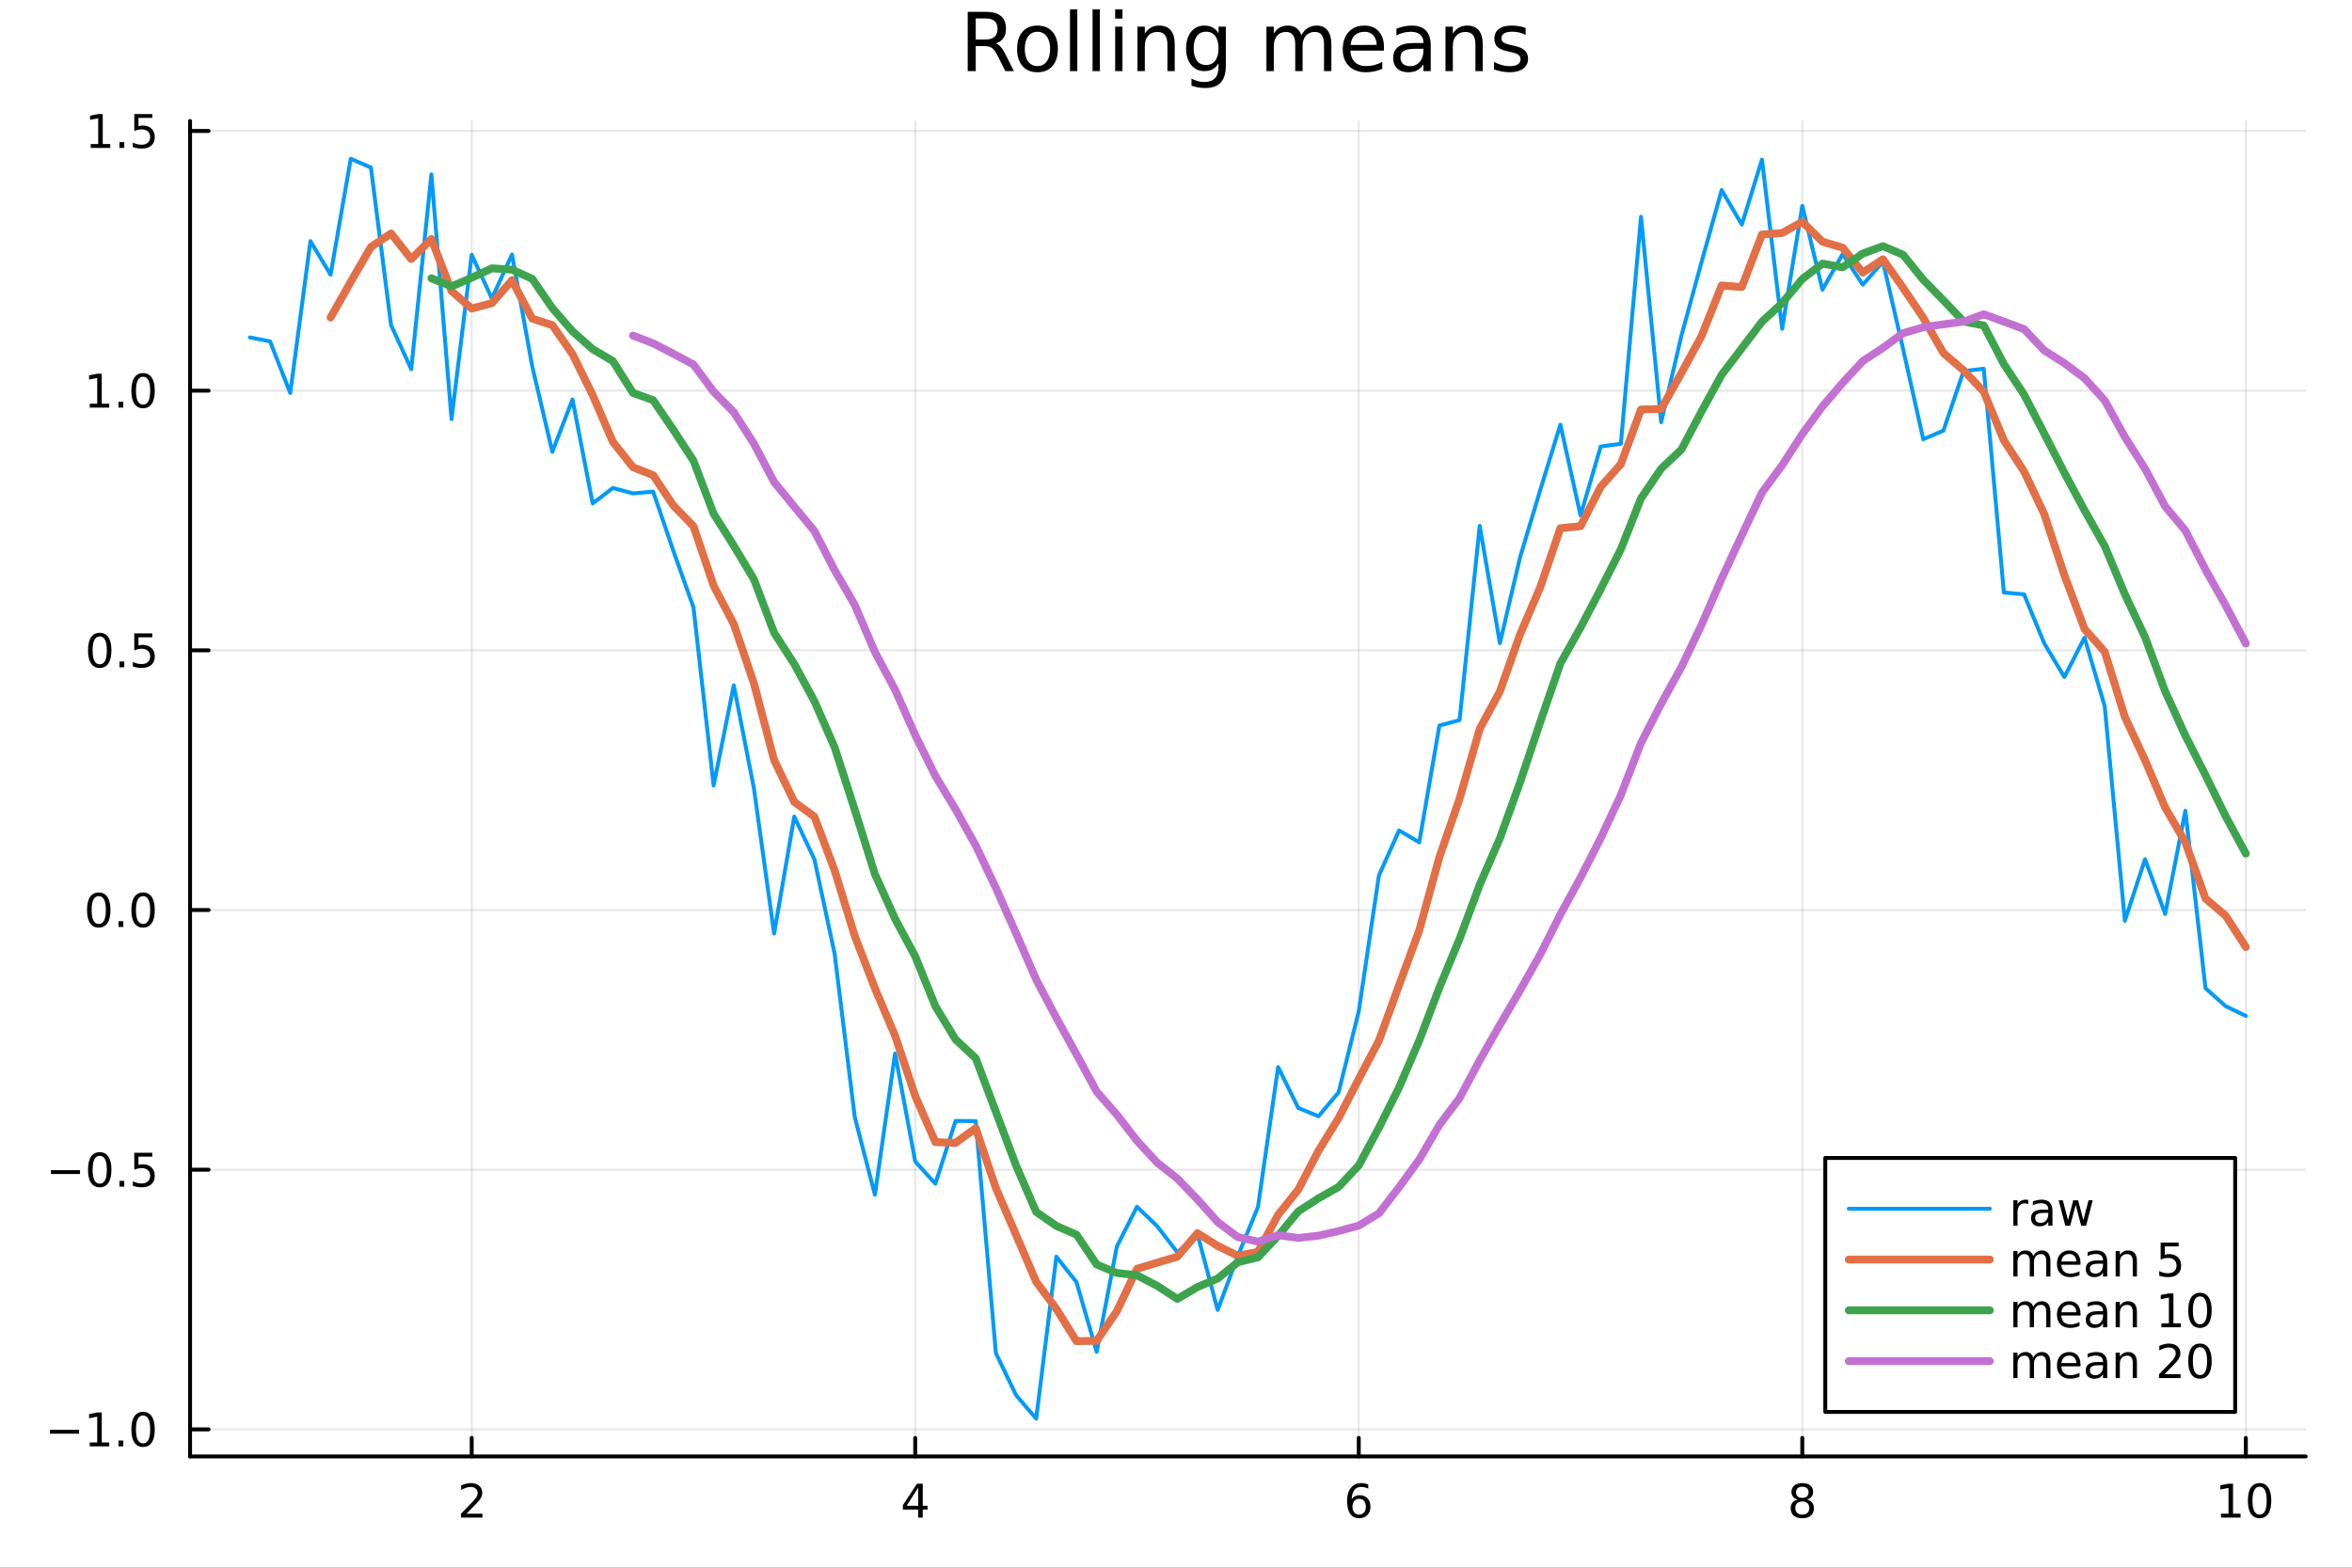 <?xml version="1.0" encoding="utf-8"?>
<svg xmlns="http://www.w3.org/2000/svg" xmlns:xlink="http://www.w3.org/1999/xlink" width="600" height="400" viewBox="0 0 2400 1600">
<rect x="0" y="0" width="2400" height="1600" fill="#333333" stroke="none"/>
<defs>
  <clipPath id="clip880">
    <rect x="0" y="0" width="2400" height="1600"/>
  </clipPath>
</defs>
<path clip-path="url(#clip880)" d="M0 1600 L2400 1600 L2400 0 L0 0  Z" fill="#ffffff" fill-rule="evenodd" fill-opacity="1"/>
<defs>
  <clipPath id="clip881">
    <rect x="480" y="0" width="1681" height="1600"/>
  </clipPath>
</defs>
<path clip-path="url(#clip880)" d="M193.936 1486.45 L2352.76 1486.45 L2352.76 123.472 L193.936 123.472  Z" fill="#ffffff" fill-rule="evenodd" fill-opacity="1"/>
<defs>
  <clipPath id="clip882">
    <rect x="193" y="123" width="2160" height="1364"/>
  </clipPath>
</defs>
<polyline clip-path="url(#clip882)" style="stroke:#000000; stroke-linecap:round; stroke-linejoin:round; stroke-width:2; stroke-opacity:0.1; fill:none" points="481.326,1486.45 481.326,123.472 "/>
<polyline clip-path="url(#clip882)" style="stroke:#000000; stroke-linecap:round; stroke-linejoin:round; stroke-width:2; stroke-opacity:0.1; fill:none" points="933.909,1486.45 933.909,123.472 "/>
<polyline clip-path="url(#clip882)" style="stroke:#000000; stroke-linecap:round; stroke-linejoin:round; stroke-width:2; stroke-opacity:0.1; fill:none" points="1386.49,1486.45 1386.49,123.472 "/>
<polyline clip-path="url(#clip882)" style="stroke:#000000; stroke-linecap:round; stroke-linejoin:round; stroke-width:2; stroke-opacity:0.1; fill:none" points="1839.07,1486.45 1839.07,123.472 "/>
<polyline clip-path="url(#clip882)" style="stroke:#000000; stroke-linecap:round; stroke-linejoin:round; stroke-width:2; stroke-opacity:0.1; fill:none" points="2291.66,1486.45 2291.66,123.472 "/>
<polyline clip-path="url(#clip880)" style="stroke:#000000; stroke-linecap:round; stroke-linejoin:round; stroke-width:4; stroke-opacity:1; fill:none" points="193.936,1486.45 2352.76,1486.45 "/>
<polyline clip-path="url(#clip880)" style="stroke:#000000; stroke-linecap:round; stroke-linejoin:round; stroke-width:4; stroke-opacity:1; fill:none" points="481.326,1486.45 481.326,1467.55 "/>
<polyline clip-path="url(#clip880)" style="stroke:#000000; stroke-linecap:round; stroke-linejoin:round; stroke-width:4; stroke-opacity:1; fill:none" points="933.909,1486.45 933.909,1467.55 "/>
<polyline clip-path="url(#clip880)" style="stroke:#000000; stroke-linecap:round; stroke-linejoin:round; stroke-width:4; stroke-opacity:1; fill:none" points="1386.49,1486.45 1386.49,1467.55 "/>
<polyline clip-path="url(#clip880)" style="stroke:#000000; stroke-linecap:round; stroke-linejoin:round; stroke-width:4; stroke-opacity:1; fill:none" points="1839.07,1486.45 1839.07,1467.55 "/>
<polyline clip-path="url(#clip880)" style="stroke:#000000; stroke-linecap:round; stroke-linejoin:round; stroke-width:4; stroke-opacity:1; fill:none" points="2291.66,1486.45 2291.66,1467.55 "/>
<path clip-path="url(#clip880)" d="M475.979 1544.91 L492.298 1544.91 L492.298 1548.85 L470.354 1548.85 L470.354 1544.91 Q473.016 1542.16 477.599 1537.53 Q482.206 1532.88 483.386 1531.53 Q485.632 1529.01 486.511 1527.27 Q487.414 1525.51 487.414 1523.82 Q487.414 1521.07 485.47 1519.33 Q483.548 1517.6 480.446 1517.6 Q478.247 1517.6 475.794 1518.36 Q473.363 1519.13 470.585 1520.68 L470.585 1515.95 Q473.409 1514.82 475.863 1514.24 Q478.317 1513.66 480.354 1513.66 Q485.724 1513.66 488.919 1516.35 Q492.113 1519.03 492.113 1523.52 Q492.113 1525.65 491.303 1527.57 Q490.516 1529.47 488.409 1532.07 Q487.831 1532.74 484.729 1535.95 Q481.627 1539.15 475.979 1544.91 Z" fill="#000000" fill-rule="nonzero" fill-opacity="1" /><path clip-path="url(#clip880)" d="M936.918 1518.36 L925.113 1536.81 L936.918 1536.81 L936.918 1518.36 M935.691 1514.29 L941.571 1514.29 L941.571 1536.81 L946.501 1536.81 L946.501 1540.7 L941.571 1540.7 L941.571 1548.85 L936.918 1548.85 L936.918 1540.7 L921.316 1540.7 L921.316 1536.19 L935.691 1514.29 Z" fill="#000000" fill-rule="nonzero" fill-opacity="1" /><path clip-path="url(#clip880)" d="M1386.9 1529.7 Q1383.75 1529.7 1381.9 1531.86 Q1380.07 1534.01 1380.07 1537.76 Q1380.07 1541.49 1381.9 1543.66 Q1383.75 1545.82 1386.9 1545.82 Q1390.04 1545.82 1391.87 1543.66 Q1393.73 1541.49 1393.73 1537.76 Q1393.73 1534.01 1391.87 1531.86 Q1390.04 1529.7 1386.9 1529.7 M1396.18 1515.05 L1396.18 1519.31 Q1394.42 1518.48 1392.61 1518.04 Q1390.83 1517.6 1389.07 1517.6 Q1384.44 1517.6 1381.99 1520.72 Q1379.56 1523.85 1379.21 1530.17 Q1380.58 1528.15 1382.64 1527.09 Q1384.7 1526 1387.17 1526 Q1392.38 1526 1395.39 1529.17 Q1398.42 1532.32 1398.42 1537.76 Q1398.42 1543.08 1395.28 1546.3 Q1392.13 1549.52 1386.9 1549.52 Q1380.9 1549.52 1377.73 1544.94 Q1374.56 1540.33 1374.56 1531.6 Q1374.56 1523.41 1378.45 1518.55 Q1382.34 1513.66 1388.89 1513.66 Q1390.65 1513.66 1392.43 1514.01 Q1394.23 1514.36 1396.18 1515.05 Z" fill="#000000" fill-rule="nonzero" fill-opacity="1" /><path clip-path="url(#clip880)" d="M1839.07 1532.44 Q1835.74 1532.44 1833.82 1534.22 Q1831.92 1536 1831.92 1539.13 Q1831.92 1542.25 1833.82 1544.03 Q1835.74 1545.82 1839.07 1545.82 Q1842.41 1545.82 1844.33 1544.03 Q1846.25 1542.23 1846.25 1539.13 Q1846.25 1536 1844.33 1534.22 Q1842.43 1532.44 1839.07 1532.44 M1834.4 1530.45 Q1831.39 1529.7 1829.7 1527.64 Q1828.03 1525.58 1828.03 1522.62 Q1828.03 1518.48 1830.97 1516.07 Q1833.94 1513.66 1839.07 1513.66 Q1844.24 1513.66 1847.18 1516.07 Q1850.12 1518.48 1850.12 1522.62 Q1850.12 1525.58 1848.43 1527.64 Q1846.76 1529.7 1843.77 1530.45 Q1847.15 1531.23 1849.03 1533.52 Q1850.93 1535.82 1850.93 1539.13 Q1850.93 1544.15 1847.85 1546.83 Q1844.79 1549.52 1839.07 1549.52 Q1833.36 1549.52 1830.28 1546.83 Q1827.22 1544.15 1827.22 1539.13 Q1827.22 1535.82 1829.12 1533.52 Q1831.02 1531.23 1834.4 1530.45 M1832.69 1523.06 Q1832.69 1525.75 1834.35 1527.25 Q1836.04 1528.76 1839.07 1528.76 Q1842.08 1528.76 1843.77 1527.25 Q1845.49 1525.75 1845.49 1523.06 Q1845.49 1520.38 1843.77 1518.87 Q1842.08 1517.37 1839.07 1517.37 Q1836.04 1517.37 1834.35 1518.87 Q1832.69 1520.38 1832.69 1523.06 Z" fill="#000000" fill-rule="nonzero" fill-opacity="1" /><path clip-path="url(#clip880)" d="M2266.34 1544.91 L2273.98 1544.91 L2273.98 1518.55 L2265.67 1520.21 L2265.67 1515.95 L2273.94 1514.29 L2278.61 1514.29 L2278.61 1544.91 L2286.25 1544.91 L2286.25 1548.85 L2266.34 1548.85 L2266.34 1544.91 Z" fill="#000000" fill-rule="nonzero" fill-opacity="1" /><path clip-path="url(#clip880)" d="M2305.7 1517.37 Q2302.09 1517.37 2300.26 1520.93 Q2298.45 1524.47 2298.45 1531.6 Q2298.45 1538.71 2300.26 1542.27 Q2302.09 1545.82 2305.7 1545.82 Q2309.33 1545.82 2311.14 1542.27 Q2312.96 1538.71 2312.96 1531.6 Q2312.96 1524.47 2311.14 1520.93 Q2309.33 1517.37 2305.7 1517.37 M2305.7 1513.66 Q2311.51 1513.66 2314.56 1518.27 Q2317.64 1522.85 2317.64 1531.6 Q2317.64 1540.33 2314.56 1544.94 Q2311.51 1549.52 2305.7 1549.52 Q2299.89 1549.52 2296.81 1544.94 Q2293.75 1540.33 2293.75 1531.6 Q2293.75 1522.85 2296.81 1518.27 Q2299.89 1513.66 2305.7 1513.66 Z" fill="#000000" fill-rule="nonzero" fill-opacity="1" /><polyline clip-path="url(#clip882)" style="stroke:#000000; stroke-linecap:round; stroke-linejoin:round; stroke-width:2; stroke-opacity:0.1; fill:none" points="193.936,1458.86 2352.76,1458.86 "/>
<polyline clip-path="url(#clip882)" style="stroke:#000000; stroke-linecap:round; stroke-linejoin:round; stroke-width:2; stroke-opacity:0.1; fill:none" points="193.936,1193.82 2352.76,1193.82 "/>
<polyline clip-path="url(#clip882)" style="stroke:#000000; stroke-linecap:round; stroke-linejoin:round; stroke-width:2; stroke-opacity:0.1; fill:none" points="193.936,928.786 2352.76,928.786 "/>
<polyline clip-path="url(#clip882)" style="stroke:#000000; stroke-linecap:round; stroke-linejoin:round; stroke-width:2; stroke-opacity:0.1; fill:none" points="193.936,663.748 2352.76,663.748 "/>
<polyline clip-path="url(#clip882)" style="stroke:#000000; stroke-linecap:round; stroke-linejoin:round; stroke-width:2; stroke-opacity:0.1; fill:none" points="193.936,398.711 2352.76,398.711 "/>
<polyline clip-path="url(#clip882)" style="stroke:#000000; stroke-linecap:round; stroke-linejoin:round; stroke-width:2; stroke-opacity:0.1; fill:none" points="193.936,133.674 2352.76,133.674 "/>
<polyline clip-path="url(#clip880)" style="stroke:#000000; stroke-linecap:round; stroke-linejoin:round; stroke-width:4; stroke-opacity:1; fill:none" points="193.936,1486.45 193.936,123.472 "/>
<polyline clip-path="url(#clip880)" style="stroke:#000000; stroke-linecap:round; stroke-linejoin:round; stroke-width:4; stroke-opacity:1; fill:none" points="193.936,1458.86 212.834,1458.86 "/>
<polyline clip-path="url(#clip880)" style="stroke:#000000; stroke-linecap:round; stroke-linejoin:round; stroke-width:4; stroke-opacity:1; fill:none" points="193.936,1193.82 212.834,1193.82 "/>
<polyline clip-path="url(#clip880)" style="stroke:#000000; stroke-linecap:round; stroke-linejoin:round; stroke-width:4; stroke-opacity:1; fill:none" points="193.936,928.786 212.834,928.786 "/>
<polyline clip-path="url(#clip880)" style="stroke:#000000; stroke-linecap:round; stroke-linejoin:round; stroke-width:4; stroke-opacity:1; fill:none" points="193.936,663.748 212.834,663.748 "/>
<polyline clip-path="url(#clip880)" style="stroke:#000000; stroke-linecap:round; stroke-linejoin:round; stroke-width:4; stroke-opacity:1; fill:none" points="193.936,398.711 212.834,398.711 "/>
<polyline clip-path="url(#clip880)" style="stroke:#000000; stroke-linecap:round; stroke-linejoin:round; stroke-width:4; stroke-opacity:1; fill:none" points="193.936,133.674 212.834,133.674 "/>
<path clip-path="url(#clip880)" d="M50.992 1459.31 L80.668 1459.31 L80.668 1463.25 L50.992 1463.25 L50.992 1459.31 Z" fill="#000000" fill-rule="nonzero" fill-opacity="1" /><path clip-path="url(#clip880)" d="M91.571 1472.21 L99.21 1472.21 L99.21 1445.84 L90.899 1447.51 L90.899 1443.25 L99.163 1441.58 L103.839 1441.58 L103.839 1472.21 L111.478 1472.21 L111.478 1476.14 L91.571 1476.14 L91.571 1472.21 Z" fill="#000000" fill-rule="nonzero" fill-opacity="1" /><path clip-path="url(#clip880)" d="M120.922 1470.26 L125.807 1470.26 L125.807 1476.14 L120.922 1476.14 L120.922 1470.26 Z" fill="#000000" fill-rule="nonzero" fill-opacity="1" /><path clip-path="url(#clip880)" d="M145.992 1444.66 Q142.381 1444.66 140.552 1448.22 Q138.746 1451.77 138.746 1458.9 Q138.746 1466 140.552 1469.57 Q142.381 1473.11 145.992 1473.11 Q149.626 1473.11 151.431 1469.57 Q153.26 1466 153.26 1458.9 Q153.26 1451.77 151.431 1448.22 Q149.626 1444.66 145.992 1444.66 M145.992 1440.96 Q151.802 1440.96 154.857 1445.56 Q157.936 1450.15 157.936 1458.9 Q157.936 1467.62 154.857 1472.23 Q151.802 1476.81 145.992 1476.81 Q140.181 1476.81 137.103 1472.23 Q134.047 1467.62 134.047 1458.9 Q134.047 1450.15 137.103 1445.56 Q140.181 1440.96 145.992 1440.96 Z" fill="#000000" fill-rule="nonzero" fill-opacity="1" /><path clip-path="url(#clip880)" d="M51.987 1194.27 L81.663 1194.27 L81.663 1198.21 L51.987 1198.21 L51.987 1194.27 Z" fill="#000000" fill-rule="nonzero" fill-opacity="1" /><path clip-path="url(#clip880)" d="M101.756 1179.62 Q98.145 1179.62 96.316 1183.19 Q94.51 1186.73 94.51 1193.86 Q94.51 1200.96 96.316 1204.53 Q98.145 1208.07 101.756 1208.07 Q105.39 1208.07 107.196 1204.53 Q109.024 1200.96 109.024 1193.86 Q109.024 1186.73 107.196 1183.19 Q105.39 1179.62 101.756 1179.62 M101.756 1175.92 Q107.566 1175.92 110.621 1180.52 Q113.7 1185.11 113.7 1193.86 Q113.7 1202.58 110.621 1207.19 Q107.566 1211.77 101.756 1211.77 Q95.946 1211.77 92.867 1207.19 Q89.811 1202.58 89.811 1193.86 Q89.811 1185.11 92.867 1180.52 Q95.946 1175.92 101.756 1175.92 Z" fill="#000000" fill-rule="nonzero" fill-opacity="1" /><path clip-path="url(#clip880)" d="M121.918 1205.22 L126.802 1205.22 L126.802 1211.1 L121.918 1211.1 L121.918 1205.22 Z" fill="#000000" fill-rule="nonzero" fill-opacity="1" /><path clip-path="url(#clip880)" d="M137.033 1176.54 L155.39 1176.54 L155.39 1180.48 L141.316 1180.48 L141.316 1188.95 Q142.334 1188.6 143.353 1188.44 Q144.371 1188.26 145.39 1188.26 Q151.177 1188.26 154.556 1191.43 Q157.936 1194.6 157.936 1200.02 Q157.936 1205.59 154.464 1208.7 Q150.992 1211.77 144.672 1211.77 Q142.496 1211.77 140.228 1211.4 Q137.982 1211.03 135.575 1210.29 L135.575 1205.59 Q137.658 1206.73 139.881 1207.28 Q142.103 1207.84 144.58 1207.84 Q148.584 1207.84 150.922 1205.73 Q153.26 1203.63 153.26 1200.02 Q153.26 1196.4 150.922 1194.3 Q148.584 1192.19 144.58 1192.19 Q142.705 1192.19 140.83 1192.61 Q138.978 1193.02 137.033 1193.9 L137.033 1176.54 Z" fill="#000000" fill-rule="nonzero" fill-opacity="1" /><path clip-path="url(#clip880)" d="M100.76 914.584 Q97.149 914.584 95.321 918.149 Q93.515 921.691 93.515 928.821 Q93.515 935.927 95.321 939.492 Q97.149 943.033 100.76 943.033 Q104.395 943.033 106.2 939.492 Q108.029 935.927 108.029 928.821 Q108.029 921.691 106.2 918.149 Q104.395 914.584 100.76 914.584 M100.76 910.881 Q106.571 910.881 109.626 915.487 Q112.705 920.071 112.705 928.821 Q112.705 937.547 109.626 942.154 Q106.571 946.737 100.76 946.737 Q94.95 946.737 91.871 942.154 Q88.816 937.547 88.816 928.821 Q88.816 920.071 91.871 915.487 Q94.95 910.881 100.76 910.881 Z" fill="#000000" fill-rule="nonzero" fill-opacity="1" /><path clip-path="url(#clip880)" d="M120.922 940.186 L125.807 940.186 L125.807 946.066 L120.922 946.066 L120.922 940.186 Z" fill="#000000" fill-rule="nonzero" fill-opacity="1" /><path clip-path="url(#clip880)" d="M145.992 914.584 Q142.381 914.584 140.552 918.149 Q138.746 921.691 138.746 928.821 Q138.746 935.927 140.552 939.492 Q142.381 943.033 145.992 943.033 Q149.626 943.033 151.431 939.492 Q153.26 935.927 153.26 928.821 Q153.26 921.691 151.431 918.149 Q149.626 914.584 145.992 914.584 M145.992 910.881 Q151.802 910.881 154.857 915.487 Q157.936 920.071 157.936 928.821 Q157.936 937.547 154.857 942.154 Q151.802 946.737 145.992 946.737 Q140.181 946.737 137.103 942.154 Q134.047 937.547 134.047 928.821 Q134.047 920.071 137.103 915.487 Q140.181 910.881 145.992 910.881 Z" fill="#000000" fill-rule="nonzero" fill-opacity="1" /><path clip-path="url(#clip880)" d="M101.756 649.547 Q98.145 649.547 96.316 653.112 Q94.51 656.654 94.51 663.783 Q94.51 670.89 96.316 674.454 Q98.145 677.996 101.756 677.996 Q105.39 677.996 107.196 674.454 Q109.024 670.89 109.024 663.783 Q109.024 656.654 107.196 653.112 Q105.39 649.547 101.756 649.547 M101.756 645.843 Q107.566 645.843 110.621 650.45 Q113.7 655.033 113.7 663.783 Q113.7 672.51 110.621 677.116 Q107.566 681.7 101.756 681.7 Q95.946 681.7 92.867 677.116 Q89.811 672.51 89.811 663.783 Q89.811 655.033 92.867 650.45 Q95.946 645.843 101.756 645.843 Z" fill="#000000" fill-rule="nonzero" fill-opacity="1" /><path clip-path="url(#clip880)" d="M121.918 675.149 L126.802 675.149 L126.802 681.028 L121.918 681.028 L121.918 675.149 Z" fill="#000000" fill-rule="nonzero" fill-opacity="1" /><path clip-path="url(#clip880)" d="M137.033 646.468 L155.39 646.468 L155.39 650.404 L141.316 650.404 L141.316 658.876 Q142.334 658.529 143.353 658.367 Q144.371 658.181 145.39 658.181 Q151.177 658.181 154.556 661.353 Q157.936 664.524 157.936 669.941 Q157.936 675.519 154.464 678.621 Q150.992 681.7 144.672 681.7 Q142.496 681.7 140.228 681.329 Q137.982 680.959 135.575 680.218 L135.575 675.519 Q137.658 676.653 139.881 677.209 Q142.103 677.765 144.58 677.765 Q148.584 677.765 150.922 675.658 Q153.26 673.552 153.26 669.941 Q153.26 666.329 150.922 664.223 Q148.584 662.116 144.58 662.116 Q142.705 662.116 140.83 662.533 Q138.978 662.95 137.033 663.829 L137.033 646.468 Z" fill="#000000" fill-rule="nonzero" fill-opacity="1" /><path clip-path="url(#clip880)" d="M91.571 412.056 L99.21 412.056 L99.21 385.69 L90.899 387.357 L90.899 383.098 L99.163 381.431 L103.839 381.431 L103.839 412.056 L111.478 412.056 L111.478 415.991 L91.571 415.991 L91.571 412.056 Z" fill="#000000" fill-rule="nonzero" fill-opacity="1" /><path clip-path="url(#clip880)" d="M120.922 410.111 L125.807 410.111 L125.807 415.991 L120.922 415.991 L120.922 410.111 Z" fill="#000000" fill-rule="nonzero" fill-opacity="1" /><path clip-path="url(#clip880)" d="M145.992 384.51 Q142.381 384.51 140.552 388.075 Q138.746 391.616 138.746 398.746 Q138.746 405.852 140.552 409.417 Q142.381 412.959 145.992 412.959 Q149.626 412.959 151.431 409.417 Q153.26 405.852 153.26 398.746 Q153.26 391.616 151.431 388.075 Q149.626 384.51 145.992 384.51 M145.992 380.806 Q151.802 380.806 154.857 385.413 Q157.936 389.996 157.936 398.746 Q157.936 407.473 154.857 412.079 Q151.802 416.662 145.992 416.662 Q140.181 416.662 137.103 412.079 Q134.047 407.473 134.047 398.746 Q134.047 389.996 137.103 385.413 Q140.181 380.806 145.992 380.806 Z" fill="#000000" fill-rule="nonzero" fill-opacity="1" /><path clip-path="url(#clip880)" d="M92.566 147.019 L100.205 147.019 L100.205 120.653 L91.895 122.32 L91.895 118.06 L100.159 116.394 L104.834 116.394 L104.834 147.019 L112.473 147.019 L112.473 150.954 L92.566 150.954 L92.566 147.019 Z" fill="#000000" fill-rule="nonzero" fill-opacity="1" /><path clip-path="url(#clip880)" d="M121.918 145.074 L126.802 145.074 L126.802 150.954 L121.918 150.954 L121.918 145.074 Z" fill="#000000" fill-rule="nonzero" fill-opacity="1" /><path clip-path="url(#clip880)" d="M137.033 116.394 L155.39 116.394 L155.39 120.329 L141.316 120.329 L141.316 128.801 Q142.334 128.454 143.353 128.292 Q144.371 128.107 145.39 128.107 Q151.177 128.107 154.556 131.278 Q157.936 134.449 157.936 139.866 Q157.936 145.444 154.464 148.546 Q150.992 151.625 144.672 151.625 Q142.496 151.625 140.228 151.255 Q137.982 150.884 135.575 150.144 L135.575 145.444 Q137.658 146.579 139.881 147.134 Q142.103 147.69 144.58 147.69 Q148.584 147.69 150.922 145.583 Q153.26 143.477 153.26 139.866 Q153.26 136.255 150.922 134.148 Q148.584 132.042 144.58 132.042 Q142.705 132.042 140.83 132.458 Q138.978 132.875 137.033 133.755 L137.033 116.394 Z" fill="#000000" fill-rule="nonzero" fill-opacity="1" /><path clip-path="url(#clip880)" d="M1016.15 44.22 Q1018.79 45.111 1021.26 48.028 Q1023.77 50.944 1026.28 56.048 L1034.59 72.576 L1025.8 72.576 L1018.06 57.061 Q1015.06 50.985 1012.22 49 Q1009.43 47.015 1004.57 47.015 L995.656 47.015 L995.656 72.576 L987.474 72.576 L987.474 12.096 L1005.95 12.096 Q1016.32 12.096 1021.42 16.43 Q1026.52 20.765 1026.52 29.515 Q1026.52 35.227 1023.85 38.994 Q1021.22 42.761 1016.15 44.22 M995.656 18.82 L995.656 40.29 L1005.95 40.29 Q1011.86 40.29 1014.86 37.576 Q1017.9 34.822 1017.9 29.515 Q1017.9 24.208 1014.86 21.535 Q1011.86 18.82 1005.95 18.82 L995.656 18.82 Z" fill="#000000" fill-rule="nonzero" fill-opacity="1" /><path clip-path="url(#clip880)" d="M1058.65 32.431 Q1052.65 32.431 1049.17 37.131 Q1045.69 41.789 1045.69 49.931 Q1045.69 58.074 1049.13 62.773 Q1052.61 67.431 1058.65 67.431 Q1064.6 67.431 1068.09 62.732 Q1071.57 58.033 1071.57 49.931 Q1071.57 41.87 1068.09 37.171 Q1064.6 32.431 1058.65 32.431 M1058.65 26.112 Q1068.37 26.112 1073.92 32.431 Q1079.47 38.751 1079.47 49.931 Q1079.47 61.071 1073.92 67.431 Q1068.37 73.751 1058.65 73.751 Q1048.89 73.751 1043.34 67.431 Q1037.83 61.071 1037.83 49.931 Q1037.83 38.751 1043.34 32.431 Q1048.89 26.112 1058.65 26.112 Z" fill="#000000" fill-rule="nonzero" fill-opacity="1" /><path clip-path="url(#clip880)" d="M1091.82 9.544 L1099.28 9.544 L1099.28 72.576 L1091.82 72.576 L1091.82 9.544 Z" fill="#000000" fill-rule="nonzero" fill-opacity="1" /><path clip-path="url(#clip880)" d="M1114.87 9.544 L1122.33 9.544 L1122.33 72.576 L1114.87 72.576 L1114.87 9.544 Z" fill="#000000" fill-rule="nonzero" fill-opacity="1" /><path clip-path="url(#clip880)" d="M1137.92 27.206 L1145.38 27.206 L1145.38 72.576 L1137.92 72.576 L1137.92 27.206 M1137.92 9.544 L1145.38 9.544 L1145.38 18.983 L1137.92 18.983 L1137.92 9.544 Z" fill="#000000" fill-rule="nonzero" fill-opacity="1" /><path clip-path="url(#clip880)" d="M1198.69 45.192 L1198.69 72.576 L1191.23 72.576 L1191.23 45.435 Q1191.23 38.994 1188.72 35.794 Q1186.21 32.594 1181.19 32.594 Q1175.15 32.594 1171.67 36.442 Q1168.18 40.29 1168.18 46.934 L1168.18 72.576 L1160.69 72.576 L1160.69 27.206 L1168.18 27.206 L1168.18 34.254 Q1170.86 30.163 1174.46 28.138 Q1178.11 26.112 1182.85 26.112 Q1190.67 26.112 1194.68 30.973 Q1198.69 35.794 1198.69 45.192 Z" fill="#000000" fill-rule="nonzero" fill-opacity="1" /><path clip-path="url(#clip880)" d="M1243.41 49.364 Q1243.41 41.263 1240.05 36.806 Q1236.73 32.35 1230.69 32.35 Q1224.69 32.35 1221.33 36.806 Q1218.01 41.263 1218.01 49.364 Q1218.01 57.426 1221.33 61.882 Q1224.69 66.338 1230.69 66.338 Q1236.73 66.338 1240.05 61.882 Q1243.41 57.426 1243.41 49.364 M1250.86 66.945 Q1250.86 78.531 1245.72 84.162 Q1240.57 89.833 1229.96 89.833 Q1226.03 89.833 1222.55 89.225 Q1219.06 88.658 1215.78 87.443 L1215.78 80.192 Q1219.06 81.974 1222.26 82.825 Q1225.46 83.675 1228.79 83.675 Q1236.12 83.675 1239.76 79.827 Q1243.41 76.019 1243.41 68.282 L1243.41 64.596 Q1241.1 68.606 1237.5 70.591 Q1233.89 72.576 1228.87 72.576 Q1220.52 72.576 1215.42 66.216 Q1210.31 59.856 1210.31 49.364 Q1210.31 38.832 1215.42 32.472 Q1220.52 26.112 1228.87 26.112 Q1233.89 26.112 1237.5 28.097 Q1241.1 30.082 1243.41 34.092 L1243.41 27.206 L1250.86 27.206 L1250.86 66.945 Z" fill="#000000" fill-rule="nonzero" fill-opacity="1" /><path clip-path="url(#clip880)" d="M1327.91 35.915 Q1330.71 30.892 1334.6 28.502 Q1338.48 26.112 1343.75 26.112 Q1350.84 26.112 1354.69 31.095 Q1358.54 36.037 1358.54 45.192 L1358.54 72.576 L1351.04 72.576 L1351.04 45.435 Q1351.04 38.913 1348.73 35.753 Q1346.42 32.594 1341.68 32.594 Q1335.89 32.594 1332.53 36.442 Q1329.17 40.29 1329.17 46.934 L1329.17 72.576 L1321.67 72.576 L1321.67 45.435 Q1321.67 38.873 1319.36 35.753 Q1317.06 32.594 1312.23 32.594 Q1306.52 32.594 1303.16 36.482 Q1299.8 40.331 1299.8 46.934 L1299.8 72.576 L1292.3 72.576 L1292.3 27.206 L1299.8 27.206 L1299.8 34.254 Q1302.35 30.082 1305.92 28.097 Q1309.48 26.112 1314.38 26.112 Q1319.32 26.112 1322.77 28.624 Q1326.25 31.135 1327.91 35.915 Z" fill="#000000" fill-rule="nonzero" fill-opacity="1" /><path clip-path="url(#clip880)" d="M1412.21 48.028 L1412.21 51.673 L1377.94 51.673 Q1378.43 59.37 1382.56 63.421 Q1386.73 67.431 1394.14 67.431 Q1398.44 67.431 1402.45 66.378 Q1406.5 65.325 1410.47 63.218 L1410.47 70.267 Q1406.46 71.968 1402.25 72.86 Q1398.03 73.751 1393.7 73.751 Q1382.84 73.751 1376.48 67.431 Q1370.16 61.112 1370.16 50.337 Q1370.16 39.197 1376.16 32.675 Q1382.19 26.112 1392.4 26.112 Q1401.56 26.112 1406.86 32.026 Q1412.21 37.9 1412.21 48.028 M1404.76 45.84 Q1404.68 39.723 1401.31 36.077 Q1397.99 32.431 1392.48 32.431 Q1386.24 32.431 1382.48 35.956 Q1378.75 39.48 1378.18 45.88 L1404.76 45.84 Z" fill="#000000" fill-rule="nonzero" fill-opacity="1" /><path clip-path="url(#clip880)" d="M1445.06 49.769 Q1436.03 49.769 1432.55 51.835 Q1429.06 53.901 1429.06 58.884 Q1429.06 62.854 1431.66 65.203 Q1434.29 67.512 1438.78 67.512 Q1444.98 67.512 1448.71 63.137 Q1452.48 58.722 1452.48 51.43 L1452.48 49.769 L1445.06 49.769 M1459.93 46.691 L1459.93 72.576 L1452.48 72.576 L1452.48 65.689 Q1449.92 69.821 1446.12 71.806 Q1442.31 73.751 1436.8 73.751 Q1429.83 73.751 1425.7 69.862 Q1421.61 65.933 1421.61 59.37 Q1421.61 51.714 1426.71 47.825 Q1431.86 43.936 1442.03 43.936 L1452.48 43.936 L1452.48 43.207 Q1452.48 38.062 1449.07 35.267 Q1445.71 32.431 1439.6 32.431 Q1435.71 32.431 1432.02 33.363 Q1428.33 34.295 1424.93 36.158 L1424.93 29.272 Q1429.02 27.692 1432.87 26.922 Q1436.72 26.112 1440.36 26.112 Q1450.21 26.112 1455.07 31.216 Q1459.93 36.32 1459.93 46.691 Z" fill="#000000" fill-rule="nonzero" fill-opacity="1" /><path clip-path="url(#clip880)" d="M1513 45.192 L1513 72.576 L1505.54 72.576 L1505.54 45.435 Q1505.54 38.994 1503.03 35.794 Q1500.52 32.594 1495.5 32.594 Q1489.46 32.594 1485.98 36.442 Q1482.49 40.29 1482.49 46.934 L1482.49 72.576 L1475 72.576 L1475 27.206 L1482.49 27.206 L1482.49 34.254 Q1485.17 30.163 1488.77 28.138 Q1492.42 26.112 1497.16 26.112 Q1504.98 26.112 1508.99 30.973 Q1513 35.794 1513 45.192 Z" fill="#000000" fill-rule="nonzero" fill-opacity="1" /><path clip-path="url(#clip880)" d="M1556.79 28.543 L1556.79 35.591 Q1553.63 33.971 1550.23 33.161 Q1546.82 32.35 1543.18 32.35 Q1537.63 32.35 1534.83 34.052 Q1532.08 35.753 1532.08 39.156 Q1532.08 41.749 1534.06 43.248 Q1536.05 44.706 1542.04 46.043 L1544.59 46.61 Q1552.53 48.311 1555.86 51.43 Q1559.22 54.509 1559.22 60.059 Q1559.22 66.378 1554.2 70.064 Q1549.21 73.751 1540.46 73.751 Q1536.82 73.751 1532.85 73.022 Q1528.92 72.333 1524.54 70.915 L1524.54 63.218 Q1528.67 65.365 1532.68 66.459 Q1536.7 67.512 1540.62 67.512 Q1545.89 67.512 1548.73 65.73 Q1551.56 63.907 1551.56 60.626 Q1551.56 57.588 1549.5 55.967 Q1547.47 54.347 1540.54 52.848 L1537.95 52.24 Q1531.02 50.782 1527.95 47.785 Q1524.87 44.746 1524.87 39.48 Q1524.87 33.08 1529.4 29.596 Q1533.94 26.112 1542.29 26.112 Q1546.42 26.112 1550.06 26.72 Q1553.71 27.327 1556.79 28.543 Z" fill="#000000" fill-rule="nonzero" fill-opacity="1" /><polyline clip-path="url(#clip882)" style="stroke:#009af9; stroke-linecap:round; stroke-linejoin:round; stroke-width:4; stroke-opacity:1; fill:none" points="255.035,344.366 275.607,348.412 296.179,401.175 316.751,246.097 337.322,280.327 357.894,162.047 378.466,171.005 399.038,331.792 419.61,376.76 440.182,178.004 460.754,427.772 481.326,260.051 501.898,304.583 522.47,259.797 543.042,373.746 563.614,461.112 584.186,407.744 604.758,513.853 625.33,498.03 645.902,503.564 666.474,501.781 687.046,562.049 707.617,619.815 728.189,801.676 748.761,699.449 769.333,804.812 789.905,952.78 810.477,833.419 831.049,877.146 851.621,973.195 872.193,1140.03 892.765,1219.39 913.337,1075.24 933.909,1185.47 954.481,1208.1 975.053,1144.02 995.625,1144.2 1016.2,1380.96 1036.77,1423.89 1057.34,1447.87 1077.91,1282.55 1098.48,1308.65 1119.06,1379.66 1139.63,1272.21 1160.2,1231.63 1180.77,1251.44 1201.34,1278.06 1221.92,1259.7 1242.49,1336.96 1263.06,1281.96 1283.63,1231.85 1304.2,1089.06 1324.78,1130.81 1345.35,1139.27 1365.92,1114.81 1386.49,1032.14 1407.06,893.498 1427.64,847.531 1448.21,859.717 1468.78,740.49 1489.35,734.963 1509.92,536.695 1530.5,656.449 1551.07,568.879 1571.64,500.268 1592.21,433.401 1612.78,526.125 1633.35,455.717 1653.93,452.956 1674.5,221.294 1695.07,430.867 1715.64,343.026 1736.21,267.625 1756.79,194.015 1777.36,229.24 1797.93,162.86 1818.5,335.576 1839.07,210.119 1859.65,295.675 1880.22,259.296 1900.79,290.555 1921.36,267.174 1941.93,356.191 1962.51,448.291 1983.08,439.475 2003.65,378.766 2024.22,376.339 2044.79,604.715 2065.37,606.599 2085.94,656.602 2106.51,690.971 2127.08,650.736 2147.65,720.772 2168.23,939.785 2188.8,876.954 2209.37,932.788 2229.94,827.482 2250.51,1008.59 2271.09,1026.92 2291.66,1036.83 "/>
<polyline clip-path="url(#clip882)" style="stroke:#e26f46; stroke-linecap:round; stroke-linejoin:round; stroke-width:8; stroke-opacity:1; fill:none" points="337.322,324.075 357.894,287.612 378.466,252.13 399.038,238.254 419.61,264.386 440.182,243.922 460.754,297.067 481.326,314.876 501.898,309.434 522.47,286.041 543.042,325.19 563.614,331.858 584.186,361.396 604.758,403.25 625.33,450.897 645.902,476.861 666.474,484.994 687.046,515.855 707.617,537.048 728.189,597.777 748.761,636.954 769.333,697.56 789.905,775.706 810.477,818.427 831.049,833.521 851.621,888.271 872.193,955.314 892.765,1008.64 913.337,1057 933.909,1118.67 954.481,1165.65 975.053,1166.44 995.625,1151.4 1016.2,1212.55 1036.77,1260.23 1057.34,1308.19 1077.91,1335.89 1098.48,1368.79 1119.06,1368.52 1139.63,1338.19 1160.2,1294.94 1180.77,1288.72 1201.34,1282.6 1221.92,1258.61 1242.49,1271.56 1263.06,1281.62 1283.63,1277.71 1304.2,1239.91 1324.78,1214.13 1345.35,1174.59 1365.92,1141.16 1386.49,1101.22 1407.06,1062.11 1427.64,1005.45 1448.21,949.539 1468.78,874.675 1489.35,815.24 1509.92,743.879 1530.5,705.663 1551.07,647.495 1571.64,599.451 1592.21,539.138 1612.78,537.024 1633.35,496.878 1653.93,473.693 1674.5,417.899 1695.07,417.392 1715.64,380.772 1736.21,343.154 1756.79,291.366 1777.36,292.955 1797.93,239.353 1818.5,237.863 1839.07,226.362 1859.65,246.694 1880.22,252.705 1900.79,278.244 1921.36,264.564 1941.93,293.778 1962.51,324.301 1983.08,360.337 2003.65,377.979 2024.22,399.812 2044.79,449.517 2065.37,481.179 2085.94,524.604 2106.51,587.045 2127.08,641.925 2147.65,665.136 2168.23,731.773 2188.8,775.844 2209.37,824.207 2229.94,859.556 2250.51,917.119 2271.09,934.545 2291.66,966.52 "/>
<polyline clip-path="url(#clip882)" style="stroke:#3da44d; stroke-linecap:round; stroke-linejoin:round; stroke-width:8; stroke-opacity:1; fill:none" points="440.182,283.998 460.754,292.339 481.326,283.503 501.898,273.844 522.47,275.214 543.042,284.556 563.614,314.462 584.186,338.136 604.758,356.342 625.33,368.469 645.902,401.025 666.474,408.426 687.046,438.626 707.617,470.149 728.189,524.337 748.761,556.907 769.333,591.277 789.905,645.781 810.477,677.738 831.049,715.649 851.621,762.612 872.193,826.437 892.765,892.171 913.337,937.714 933.909,976.093 954.481,1026.96 975.053,1060.88 995.625,1080.02 1016.2,1134.77 1036.77,1189.45 1057.34,1236.92 1077.91,1251.17 1098.48,1260.09 1119.06,1290.54 1139.63,1299.21 1160.2,1301.56 1180.77,1312.31 1201.34,1325.69 1221.92,1313.57 1242.49,1304.87 1263.06,1288.28 1283.63,1283.21 1304.2,1261.25 1324.78,1236.37 1345.35,1223.08 1365.92,1211.39 1386.49,1189.46 1407.06,1151.01 1427.64,1109.79 1448.21,1062.07 1468.78,1007.92 1489.35,958.23 1509.92,902.993 1530.5,855.557 1551.07,798.517 1571.64,737.063 1592.21,677.189 1612.78,640.452 1633.35,601.27 1653.93,560.594 1674.5,508.675 1695.07,478.265 1715.64,458.898 1736.21,420.016 1756.79,382.53 1777.36,355.427 1797.93,328.373 1818.5,309.318 1839.07,284.758 1859.65,269.03 1880.22,272.83 1900.79,258.799 1921.36,251.213 1941.93,260.07 1962.51,285.498 1983.08,306.521 2003.65,328.112 2024.22,332.188 2044.79,371.648 2065.37,402.74 2085.94,442.471 2106.51,482.512 2127.08,520.869 2147.65,557.327 2168.23,606.476 2188.8,650.224 2209.37,705.626 2229.94,750.74 2250.51,791.128 2271.09,833.159 2291.66,871.182 "/>
<polyline clip-path="url(#clip882)" style="stroke:#c271d2; stroke-linecap:round; stroke-linejoin:round; stroke-width:8; stroke-opacity:1; fill:none" points="645.902,342.512 666.474,350.383 687.046,361.064 707.617,371.996 728.189,399.775 748.761,420.731 769.333,452.87 789.905,491.958 810.477,517.04 831.049,542.059 851.621,581.819 872.193,617.432 892.765,665.399 913.337,703.932 933.909,750.215 954.481,791.933 975.053,826.078 995.625,862.901 1016.2,906.256 1036.77,952.549 1057.34,999.764 1077.91,1038.8 1098.48,1076.13 1119.06,1114.13 1139.63,1137.65 1160.2,1164.26 1180.77,1186.59 1201.34,1202.86 1221.92,1224.17 1242.49,1247.16 1263.06,1262.6 1283.63,1267.19 1304.2,1260.67 1324.78,1263.45 1345.35,1261.14 1365.92,1256.48 1386.49,1250.88 1407.06,1238.35 1427.64,1211.68 1448.21,1183.47 1468.78,1148.1 1489.35,1120.72 1509.92,1082.12 1530.5,1045.96 1551.07,1010.8 1571.64,974.228 1592.21,933.326 1612.78,895.729 1633.35,855.53 1653.93,811.33 1674.5,758.297 1695.07,718.247 1715.64,680.946 1736.21,637.786 1756.79,590.523 1777.36,546.245 1797.93,502.781 1818.5,474.885 1839.07,443.014 1859.65,414.812 1880.22,390.752 1900.79,368.532 1921.36,355.056 1941.93,340.043 1962.51,334.014 1983.08,330.974 2003.65,328.242 2024.22,320.753 2044.79,328.203 2065.37,335.885 2085.94,357.65 2106.51,370.656 2127.08,386.041 2147.65,408.698 2168.23,445.987 2188.8,478.373 2209.37,516.869 2229.94,541.464 2250.51,581.388 2271.09,617.95 2291.66,656.826 "/>
<path clip-path="url(#clip880)" d="M1862.53 1441.02 L2280.8 1441.02 L2280.8 1181.82 L1862.53 1181.82  Z" fill="#ffffff" fill-rule="evenodd" fill-opacity="1"/>
<polyline clip-path="url(#clip880)" style="stroke:#000000; stroke-linecap:round; stroke-linejoin:round; stroke-width:4; stroke-opacity:1; fill:none" points="1862.53,1441.02 2280.8,1441.02 2280.8,1181.82 1862.53,1181.82 1862.53,1441.02 "/>
<polyline clip-path="url(#clip880)" style="stroke:#009af9; stroke-linecap:round; stroke-linejoin:round; stroke-width:4; stroke-opacity:1; fill:none" points="1886.52,1233.66 2030.44,1233.66 "/>
<path clip-path="url(#clip880)" d="M2069.61 1228.99 Q2068.89 1228.57 2068.04 1228.39 Q2067.2 1228.18 2066.18 1228.18 Q2062.57 1228.18 2060.63 1230.54 Q2058.71 1232.88 2058.71 1237.28 L2058.71 1250.94 L2054.43 1250.94 L2054.43 1225.01 L2058.71 1225.01 L2058.71 1229.04 Q2060.05 1226.68 2062.2 1225.54 Q2064.36 1224.38 2067.43 1224.38 Q2067.87 1224.38 2068.41 1224.45 Q2068.94 1224.5 2069.59 1224.62 L2069.61 1228.99 Z" fill="#000000" fill-rule="nonzero" fill-opacity="1" /><path clip-path="url(#clip880)" d="M2085.86 1237.9 Q2080.7 1237.9 2078.71 1239.08 Q2076.72 1240.26 2076.72 1243.11 Q2076.72 1245.38 2078.2 1246.72 Q2079.7 1248.04 2082.27 1248.04 Q2085.81 1248.04 2087.94 1245.54 Q2090.1 1243.02 2090.1 1238.85 L2090.1 1237.9 L2085.86 1237.9 M2094.36 1236.14 L2094.36 1250.94 L2090.1 1250.94 L2090.1 1247 Q2088.64 1249.36 2086.46 1250.5 Q2084.29 1251.61 2081.14 1251.61 Q2077.16 1251.61 2074.8 1249.38 Q2072.46 1247.14 2072.46 1243.39 Q2072.46 1239.01 2075.37 1236.79 Q2078.31 1234.57 2084.12 1234.57 L2090.1 1234.57 L2090.1 1234.15 Q2090.1 1231.21 2088.15 1229.62 Q2086.23 1228 2082.74 1228 Q2080.51 1228 2078.41 1228.53 Q2076.3 1229.06 2074.36 1230.13 L2074.36 1226.19 Q2076.69 1225.29 2078.89 1224.85 Q2081.09 1224.38 2083.18 1224.38 Q2088.8 1224.38 2091.58 1227.3 Q2094.36 1230.22 2094.36 1236.14 Z" fill="#000000" fill-rule="nonzero" fill-opacity="1" /><path clip-path="url(#clip880)" d="M2100.65 1225.01 L2104.91 1225.01 L2110.24 1245.24 L2115.54 1225.01 L2120.56 1225.01 L2125.88 1245.24 L2131.18 1225.01 L2135.44 1225.01 L2128.66 1250.94 L2123.64 1250.94 L2118.06 1229.69 L2112.46 1250.94 L2107.43 1250.94 L2100.65 1225.01 Z" fill="#000000" fill-rule="nonzero" fill-opacity="1" /><polyline clip-path="url(#clip880)" style="stroke:#e26f46; stroke-linecap:round; stroke-linejoin:round; stroke-width:8; stroke-opacity:1; fill:none" points="1886.52,1285.5 2030.44,1285.5 "/>
<path clip-path="url(#clip880)" d="M2074.77 1281.83 Q2076.37 1278.96 2078.59 1277.59 Q2080.81 1276.22 2083.82 1276.22 Q2087.87 1276.22 2090.07 1279.07 Q2092.27 1281.9 2092.27 1287.13 L2092.27 1302.78 L2087.99 1302.78 L2087.99 1287.27 Q2087.99 1283.54 2086.67 1281.73 Q2085.35 1279.93 2082.64 1279.93 Q2079.33 1279.93 2077.41 1282.13 Q2075.49 1284.33 2075.49 1288.12 L2075.49 1302.78 L2071.21 1302.78 L2071.21 1287.27 Q2071.21 1283.52 2069.89 1281.73 Q2068.57 1279.93 2065.81 1279.93 Q2062.55 1279.93 2060.63 1282.15 Q2058.71 1284.35 2058.71 1288.12 L2058.71 1302.78 L2054.43 1302.78 L2054.43 1276.85 L2058.71 1276.85 L2058.71 1280.88 Q2060.17 1278.49 2062.2 1277.36 Q2064.24 1276.22 2067.04 1276.22 Q2069.86 1276.22 2071.83 1277.66 Q2073.82 1279.09 2074.77 1281.83 Z" fill="#000000" fill-rule="nonzero" fill-opacity="1" /><path clip-path="url(#clip880)" d="M2122.94 1288.75 L2122.94 1290.83 L2103.36 1290.83 Q2103.64 1295.23 2106 1297.54 Q2108.38 1299.84 2112.62 1299.84 Q2115.07 1299.84 2117.36 1299.23 Q2119.68 1298.63 2121.95 1297.43 L2121.95 1301.46 Q2119.66 1302.43 2117.25 1302.94 Q2114.84 1303.45 2112.36 1303.45 Q2106.16 1303.45 2102.53 1299.84 Q2098.92 1296.22 2098.92 1290.07 Q2098.92 1283.7 2102.34 1279.97 Q2105.79 1276.22 2111.62 1276.22 Q2116.86 1276.22 2119.89 1279.6 Q2122.94 1282.96 2122.94 1288.75 M2118.68 1287.5 Q2118.64 1284 2116.72 1281.92 Q2114.82 1279.84 2111.67 1279.84 Q2108.11 1279.84 2105.95 1281.85 Q2103.82 1283.86 2103.5 1287.52 L2118.68 1287.5 Z" fill="#000000" fill-rule="nonzero" fill-opacity="1" /><path clip-path="url(#clip880)" d="M2141.72 1289.74 Q2136.55 1289.74 2134.56 1290.92 Q2132.57 1292.1 2132.57 1294.95 Q2132.57 1297.22 2134.05 1298.56 Q2135.56 1299.88 2138.13 1299.88 Q2141.67 1299.88 2143.8 1297.38 Q2145.95 1294.86 2145.95 1290.69 L2145.95 1289.74 L2141.72 1289.74 M2150.21 1287.98 L2150.21 1302.78 L2145.95 1302.78 L2145.95 1298.84 Q2144.49 1301.2 2142.32 1302.34 Q2140.14 1303.45 2136.99 1303.45 Q2133.01 1303.45 2130.65 1301.22 Q2128.31 1298.98 2128.31 1295.23 Q2128.31 1290.85 2131.23 1288.63 Q2134.17 1286.41 2139.98 1286.41 L2145.95 1286.41 L2145.95 1285.99 Q2145.95 1283.05 2144.01 1281.46 Q2142.09 1279.84 2138.59 1279.84 Q2136.37 1279.84 2134.26 1280.37 Q2132.16 1280.9 2130.21 1281.97 L2130.21 1278.03 Q2132.55 1277.13 2134.75 1276.69 Q2136.95 1276.22 2139.03 1276.22 Q2144.66 1276.22 2147.43 1279.14 Q2150.21 1282.06 2150.21 1287.98 Z" fill="#000000" fill-rule="nonzero" fill-opacity="1" /><path clip-path="url(#clip880)" d="M2180.54 1287.13 L2180.54 1302.78 L2176.28 1302.78 L2176.28 1287.27 Q2176.28 1283.59 2174.84 1281.76 Q2173.41 1279.93 2170.54 1279.93 Q2167.09 1279.93 2165.1 1282.13 Q2163.11 1284.33 2163.11 1288.12 L2163.11 1302.78 L2158.82 1302.78 L2158.82 1276.85 L2163.11 1276.85 L2163.11 1280.88 Q2164.63 1278.54 2166.69 1277.38 Q2168.78 1276.22 2171.48 1276.22 Q2175.95 1276.22 2178.24 1279 Q2180.54 1281.76 2180.54 1287.13 Z" fill="#000000" fill-rule="nonzero" fill-opacity="1" /><path clip-path="url(#clip880)" d="M2204.75 1268.22 L2223.1 1268.22 L2223.1 1272.15 L2209.03 1272.15 L2209.03 1280.62 Q2210.05 1280.28 2211.07 1280.11 Q2212.09 1279.93 2213.1 1279.93 Q2218.89 1279.93 2222.27 1283.1 Q2225.65 1286.27 2225.65 1291.69 Q2225.65 1297.27 2222.18 1300.37 Q2218.71 1303.45 2212.39 1303.45 Q2210.21 1303.45 2207.94 1303.08 Q2205.7 1302.71 2203.29 1301.97 L2203.29 1297.27 Q2205.37 1298.4 2207.6 1298.96 Q2209.82 1299.51 2212.29 1299.51 Q2216.3 1299.51 2218.64 1297.41 Q2220.98 1295.3 2220.98 1291.69 Q2220.98 1288.08 2218.64 1285.97 Q2216.3 1283.86 2212.29 1283.86 Q2210.42 1283.86 2208.54 1284.28 Q2206.69 1284.7 2204.75 1285.58 L2204.75 1268.22 Z" fill="#000000" fill-rule="nonzero" fill-opacity="1" /><polyline clip-path="url(#clip880)" style="stroke:#3da44d; stroke-linecap:round; stroke-linejoin:round; stroke-width:8; stroke-opacity:1; fill:none" points="1886.52,1337.34 2030.44,1337.34 "/>
<path clip-path="url(#clip880)" d="M2074.77 1333.67 Q2076.37 1330.8 2078.59 1329.43 Q2080.81 1328.06 2083.82 1328.06 Q2087.87 1328.06 2090.07 1330.91 Q2092.27 1333.74 2092.27 1338.97 L2092.27 1354.62 L2087.99 1354.62 L2087.99 1339.11 Q2087.99 1335.38 2086.67 1333.57 Q2085.35 1331.77 2082.64 1331.77 Q2079.33 1331.77 2077.41 1333.97 Q2075.49 1336.17 2075.49 1339.96 L2075.49 1354.62 L2071.21 1354.62 L2071.21 1339.11 Q2071.21 1335.36 2069.89 1333.57 Q2068.57 1331.77 2065.81 1331.77 Q2062.55 1331.77 2060.63 1333.99 Q2058.71 1336.19 2058.71 1339.96 L2058.71 1354.62 L2054.43 1354.62 L2054.43 1328.69 L2058.71 1328.69 L2058.71 1332.72 Q2060.17 1330.33 2062.2 1329.2 Q2064.24 1328.06 2067.04 1328.06 Q2069.86 1328.06 2071.83 1329.5 Q2073.82 1330.93 2074.77 1333.67 Z" fill="#000000" fill-rule="nonzero" fill-opacity="1" /><path clip-path="url(#clip880)" d="M2122.94 1340.59 L2122.94 1342.67 L2103.36 1342.67 Q2103.64 1347.07 2106 1349.38 Q2108.38 1351.68 2112.62 1351.68 Q2115.07 1351.68 2117.36 1351.07 Q2119.68 1350.47 2121.95 1349.27 L2121.95 1353.3 Q2119.66 1354.27 2117.25 1354.78 Q2114.84 1355.29 2112.36 1355.29 Q2106.16 1355.29 2102.53 1351.68 Q2098.92 1348.06 2098.92 1341.91 Q2098.92 1335.54 2102.34 1331.81 Q2105.79 1328.06 2111.62 1328.06 Q2116.86 1328.06 2119.89 1331.44 Q2122.94 1334.8 2122.94 1340.59 M2118.68 1339.34 Q2118.64 1335.84 2116.72 1333.76 Q2114.82 1331.68 2111.67 1331.68 Q2108.11 1331.68 2105.95 1333.69 Q2103.82 1335.7 2103.5 1339.36 L2118.68 1339.34 Z" fill="#000000" fill-rule="nonzero" fill-opacity="1" /><path clip-path="url(#clip880)" d="M2141.72 1341.58 Q2136.55 1341.58 2134.56 1342.76 Q2132.57 1343.94 2132.57 1346.79 Q2132.57 1349.06 2134.05 1350.4 Q2135.56 1351.72 2138.13 1351.72 Q2141.67 1351.72 2143.8 1349.22 Q2145.95 1346.7 2145.95 1342.53 L2145.95 1341.58 L2141.72 1341.58 M2150.21 1339.82 L2150.21 1354.62 L2145.95 1354.62 L2145.95 1350.68 Q2144.49 1353.04 2142.32 1354.18 Q2140.14 1355.29 2136.99 1355.29 Q2133.01 1355.29 2130.65 1353.06 Q2128.31 1350.82 2128.31 1347.07 Q2128.31 1342.69 2131.23 1340.47 Q2134.17 1338.25 2139.98 1338.25 L2145.95 1338.25 L2145.95 1337.83 Q2145.95 1334.89 2144.01 1333.3 Q2142.09 1331.68 2138.59 1331.68 Q2136.37 1331.68 2134.26 1332.21 Q2132.16 1332.74 2130.21 1333.81 L2130.21 1329.87 Q2132.55 1328.97 2134.75 1328.53 Q2136.95 1328.06 2139.03 1328.06 Q2144.66 1328.06 2147.43 1330.98 Q2150.21 1333.9 2150.21 1339.82 Z" fill="#000000" fill-rule="nonzero" fill-opacity="1" /><path clip-path="url(#clip880)" d="M2180.54 1338.97 L2180.54 1354.62 L2176.28 1354.62 L2176.28 1339.11 Q2176.28 1335.43 2174.84 1333.6 Q2173.41 1331.77 2170.54 1331.77 Q2167.09 1331.77 2165.1 1333.97 Q2163.11 1336.17 2163.11 1339.96 L2163.11 1354.62 L2158.82 1354.62 L2158.82 1328.69 L2163.11 1328.69 L2163.11 1332.72 Q2164.63 1330.38 2166.69 1329.22 Q2168.78 1328.06 2171.48 1328.06 Q2175.95 1328.06 2178.24 1330.84 Q2180.54 1333.6 2180.54 1338.97 Z" fill="#000000" fill-rule="nonzero" fill-opacity="1" /><path clip-path="url(#clip880)" d="M2205.51 1350.68 L2213.15 1350.68 L2213.15 1324.31 L2204.84 1325.98 L2204.84 1321.72 L2213.1 1320.06 L2217.78 1320.06 L2217.78 1350.68 L2225.42 1350.68 L2225.42 1354.62 L2205.51 1354.62 L2205.51 1350.68 Z" fill="#000000" fill-rule="nonzero" fill-opacity="1" /><path clip-path="url(#clip880)" d="M2244.86 1323.13 Q2241.25 1323.13 2239.42 1326.7 Q2237.62 1330.24 2237.62 1337.37 Q2237.62 1344.48 2239.42 1348.04 Q2241.25 1351.58 2244.86 1351.58 Q2248.5 1351.58 2250.3 1348.04 Q2252.13 1344.48 2252.13 1337.37 Q2252.13 1330.24 2250.3 1326.7 Q2248.5 1323.13 2244.86 1323.13 M2244.86 1319.43 Q2250.67 1319.43 2253.73 1324.04 Q2256.81 1328.62 2256.81 1337.37 Q2256.81 1346.1 2253.73 1350.7 Q2250.67 1355.29 2244.86 1355.29 Q2239.05 1355.29 2235.98 1350.7 Q2232.92 1346.1 2232.92 1337.37 Q2232.92 1328.62 2235.98 1324.04 Q2239.05 1319.43 2244.86 1319.43 Z" fill="#000000" fill-rule="nonzero" fill-opacity="1" /><polyline clip-path="url(#clip880)" style="stroke:#c271d2; stroke-linecap:round; stroke-linejoin:round; stroke-width:8; stroke-opacity:1; fill:none" points="1886.52,1389.18 2030.44,1389.18 "/>
<path clip-path="url(#clip880)" d="M2074.77 1385.51 Q2076.37 1382.64 2078.59 1381.27 Q2080.81 1379.9 2083.82 1379.9 Q2087.87 1379.9 2090.07 1382.75 Q2092.27 1385.58 2092.27 1390.81 L2092.27 1406.46 L2087.99 1406.46 L2087.99 1390.95 Q2087.99 1387.22 2086.67 1385.41 Q2085.35 1383.61 2082.64 1383.61 Q2079.33 1383.61 2077.41 1385.81 Q2075.49 1388.01 2075.49 1391.8 L2075.49 1406.46 L2071.21 1406.46 L2071.21 1390.95 Q2071.21 1387.2 2069.89 1385.41 Q2068.57 1383.61 2065.81 1383.61 Q2062.55 1383.61 2060.63 1385.83 Q2058.71 1388.03 2058.71 1391.8 L2058.71 1406.46 L2054.43 1406.46 L2054.43 1380.53 L2058.71 1380.53 L2058.71 1384.56 Q2060.17 1382.17 2062.2 1381.04 Q2064.24 1379.9 2067.04 1379.9 Q2069.86 1379.9 2071.83 1381.34 Q2073.82 1382.77 2074.77 1385.51 Z" fill="#000000" fill-rule="nonzero" fill-opacity="1" /><path clip-path="url(#clip880)" d="M2122.94 1392.43 L2122.94 1394.51 L2103.36 1394.51 Q2103.64 1398.91 2106 1401.22 Q2108.38 1403.52 2112.62 1403.52 Q2115.07 1403.52 2117.36 1402.91 Q2119.68 1402.31 2121.95 1401.11 L2121.95 1405.14 Q2119.66 1406.11 2117.25 1406.62 Q2114.84 1407.13 2112.36 1407.13 Q2106.16 1407.13 2102.53 1403.52 Q2098.92 1399.9 2098.92 1393.75 Q2098.92 1387.38 2102.34 1383.65 Q2105.79 1379.9 2111.62 1379.9 Q2116.86 1379.9 2119.89 1383.28 Q2122.94 1386.64 2122.94 1392.43 M2118.68 1391.18 Q2118.64 1387.68 2116.72 1385.6 Q2114.82 1383.52 2111.67 1383.52 Q2108.11 1383.52 2105.95 1385.53 Q2103.82 1387.54 2103.5 1391.2 L2118.68 1391.18 Z" fill="#000000" fill-rule="nonzero" fill-opacity="1" /><path clip-path="url(#clip880)" d="M2141.72 1393.42 Q2136.55 1393.42 2134.56 1394.6 Q2132.57 1395.78 2132.57 1398.63 Q2132.57 1400.9 2134.05 1402.24 Q2135.56 1403.56 2138.13 1403.56 Q2141.67 1403.56 2143.8 1401.06 Q2145.95 1398.54 2145.95 1394.37 L2145.95 1393.42 L2141.72 1393.42 M2150.21 1391.66 L2150.21 1406.46 L2145.95 1406.46 L2145.95 1402.52 Q2144.49 1404.88 2142.32 1406.02 Q2140.14 1407.13 2136.99 1407.13 Q2133.01 1407.13 2130.65 1404.9 Q2128.31 1402.66 2128.31 1398.91 Q2128.31 1394.53 2131.23 1392.31 Q2134.17 1390.09 2139.98 1390.09 L2145.95 1390.09 L2145.95 1389.67 Q2145.95 1386.73 2144.01 1385.14 Q2142.09 1383.52 2138.59 1383.52 Q2136.37 1383.52 2134.26 1384.05 Q2132.16 1384.58 2130.21 1385.65 L2130.21 1381.71 Q2132.55 1380.81 2134.75 1380.37 Q2136.95 1379.9 2139.03 1379.9 Q2144.66 1379.9 2147.43 1382.82 Q2150.21 1385.74 2150.21 1391.66 Z" fill="#000000" fill-rule="nonzero" fill-opacity="1" /><path clip-path="url(#clip880)" d="M2180.54 1390.81 L2180.54 1406.46 L2176.28 1406.46 L2176.28 1390.95 Q2176.28 1387.27 2174.84 1385.44 Q2173.41 1383.61 2170.54 1383.61 Q2167.09 1383.61 2165.1 1385.81 Q2163.11 1388.01 2163.11 1391.8 L2163.11 1406.46 L2158.82 1406.46 L2158.82 1380.53 L2163.11 1380.53 L2163.11 1384.56 Q2164.63 1382.22 2166.69 1381.06 Q2168.78 1379.9 2171.48 1379.9 Q2175.95 1379.9 2178.24 1382.68 Q2180.54 1385.44 2180.54 1390.81 Z" fill="#000000" fill-rule="nonzero" fill-opacity="1" /><path clip-path="url(#clip880)" d="M2208.73 1402.52 L2225.05 1402.52 L2225.05 1406.46 L2203.1 1406.46 L2203.1 1402.52 Q2205.77 1399.77 2210.35 1395.14 Q2214.96 1390.48 2216.14 1389.14 Q2218.38 1386.62 2219.26 1384.88 Q2220.17 1383.12 2220.17 1381.43 Q2220.17 1378.68 2218.22 1376.94 Q2216.3 1375.21 2213.2 1375.21 Q2211 1375.21 2208.54 1375.97 Q2206.11 1376.73 2203.34 1378.28 L2203.34 1373.56 Q2206.16 1372.43 2208.61 1371.85 Q2211.07 1371.27 2213.1 1371.27 Q2218.48 1371.27 2221.67 1373.96 Q2224.86 1376.64 2224.86 1381.13 Q2224.86 1383.26 2224.05 1385.18 Q2223.27 1387.08 2221.16 1389.67 Q2220.58 1390.34 2217.48 1393.56 Q2214.38 1396.76 2208.73 1402.52 Z" fill="#000000" fill-rule="nonzero" fill-opacity="1" /><path clip-path="url(#clip880)" d="M2244.86 1374.97 Q2241.25 1374.97 2239.42 1378.54 Q2237.62 1382.08 2237.62 1389.21 Q2237.62 1396.32 2239.42 1399.88 Q2241.25 1403.42 2244.86 1403.42 Q2248.5 1403.42 2250.3 1399.88 Q2252.13 1396.32 2252.13 1389.21 Q2252.13 1382.08 2250.3 1378.54 Q2248.5 1374.97 2244.86 1374.97 M2244.86 1371.27 Q2250.67 1371.27 2253.73 1375.88 Q2256.81 1380.46 2256.81 1389.21 Q2256.81 1397.94 2253.73 1402.54 Q2250.67 1407.13 2244.86 1407.13 Q2239.05 1407.13 2235.98 1402.54 Q2232.92 1397.94 2232.92 1389.21 Q2232.92 1380.46 2235.98 1375.88 Q2239.05 1371.27 2244.86 1371.27 Z" fill="#000000" fill-rule="nonzero" fill-opacity="1" /></svg>
